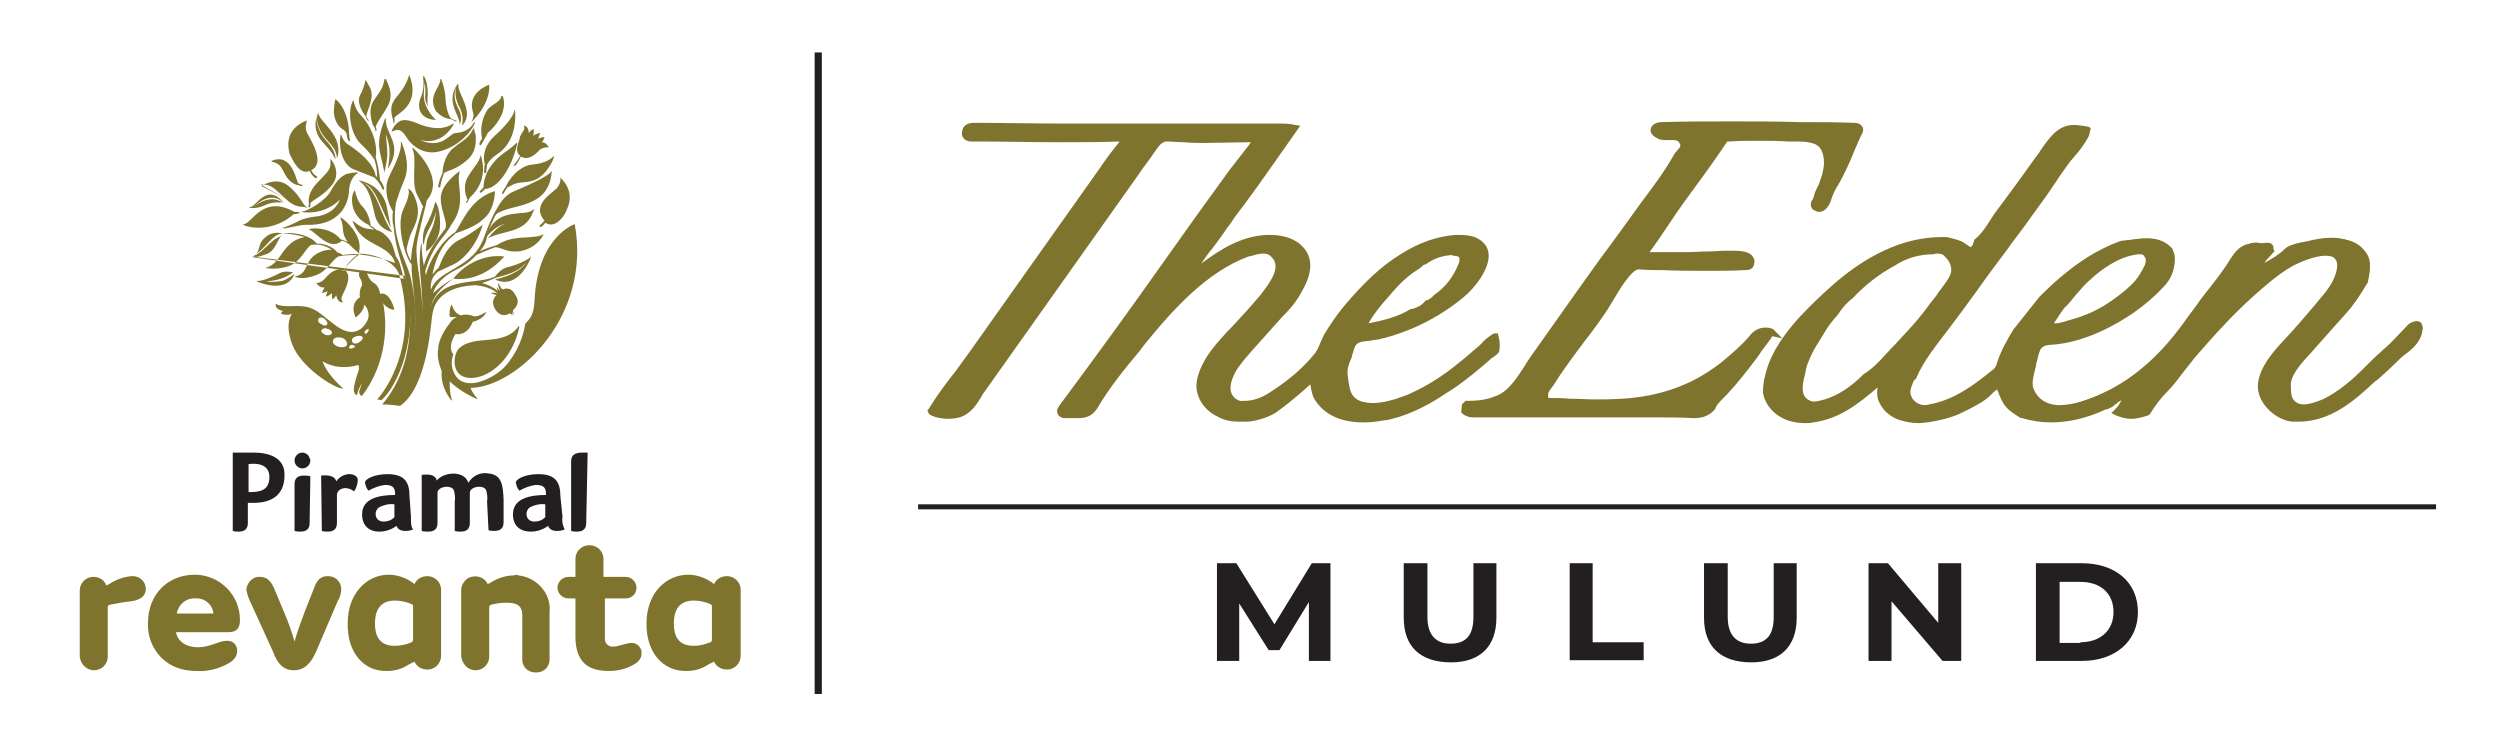 <?xml version="1.0" encoding="utf-8"?>
<!-- Generator: Adobe Illustrator 23.0.1, SVG Export Plug-In . SVG Version: 6.00 Build 0)  -->
<!DOCTYPE svg PUBLIC "-//W3C//DTD SVG 1.1//EN" "http://www.w3.org/Graphics/SVG/1.1/DTD/svg11.dtd">
<svg version="1.1" id="Layer_1" xmlns:x="http://ns.adobe.com/Extensibility/1.0/" xmlns:i="http://ns.adobe.com/AdobeIllustrator/10.0/" xmlns:graph="http://ns.adobe.com/Graphs/1.0/"
	 xmlns="http://www.w3.org/2000/svg" xmlns:xlink="http://www.w3.org/1999/xlink" x="0px" y="0px" viewBox="0 0 348 104"
	 style="enable-background:new 0 0 348 104;" xml:space="preserve">
<style type="text/css">
	.st0{fill-rule:evenodd;clip-rule:evenodd;fill:#50142C;}
	.st1{fill:#231F20;}
	.st2{fill-rule:evenodd;clip-rule:evenodd;fill:#010101;}
	.st3{fill:#7F742E;}
	.st4{fill-rule:evenodd;clip-rule:evenodd;fill:#231F20;}
	.st5{fill-rule:evenodd;clip-rule:evenodd;fill:#7F742E;}
</style>
<g>
	<g>
		<path class="st3" d="M172.4,58.7c-1,0-2-0.2-2.9-0.7c-1.5-0.7-2.6-2-2.9-3.6c-0.3-1.7,0.7-3.6,1.3-4.6c0.8-1.3,1.8-2.4,2.9-3.6
			l0.4-0.4c1.4-1.5,2.9-3.1,4.3-4.8c1.4-1.8,2.8-3.8,1.6-5.1c-0.3-0.4-0.7-0.6-1.2-0.6c-0.5,0-1,0.1-1.6,0.3c-0.2,0-0.3,0.1-0.5,0.1
			c-5.7,2.1-10.4,7.2-14.6,12.4l-0.6,0.8c-2.1,2.5-4.2,5.1-5.9,8c-0.6,0.9-1.4,1.3-2.5,1.3c-0.1,0-0.3,0-0.4,0c-0.1,0-0.2,0-0.3,0
			c-0.2,0-0.5,0-0.7,0c-0.2,0-0.3,0-0.5,0l-0.1,0l-0.1,0c-0.2,0-0.8-0.2-0.9-0.7c-0.2-0.5,0.2-0.9,0.3-1.1c5-6.7,10-13.6,14.8-20.4
			c2.9-4.1,5.9-8.3,8.9-12.4L174,20c0-0.1,0.1-0.1,0.1-0.2c-0.1,0-0.1,0-0.2,0l-6.4,0.1c-0.9,0-1.7,0-2.6-0.1
			c-0.9,0-1.7-0.1-2.6-0.1c-0.6,0.1-1,0.6-1.4,1.2c-0.6,0.9-1.2,1.7-1.8,2.5c-0.3,0.4-0.6,0.9-0.9,1.3L137,54.6
			c-0.2,0.2-0.3,0.5-0.5,0.8c-0.5,0.8-1,1.6-1.9,2.2c-0.8,0.6-1.9,0.7-2.8,0.7c0,0-2.3-0.1-2.6-0.9l-0.1-0.3l0.2-0.2v0l0.3-0.5
			c1-1.6,2.2-3.2,3.4-4.7c0.7-1,1.4-1.9,2.1-2.9l18-25.4c0.8-1.2,1.7-2.4,2.6-3.5c0.1-0.1,0.1-0.1,0.1-0.2c0,0-0.1,0-0.1,0
			c-2.6,0.1-5.4,0.1-8.4,0.1c-3.7,0-7.4-0.1-11.1-0.1l-0.5,0c0,0-0.4,0-0.4,0c-0.3,0-1.1,0-1.4-0.9l0-0.1l0-0.1c0-1,0.6-1.5,1.7-1.5
			c4,0,8.2,0.1,13.1,0.1c4.6,0,9.3,0,13.9,0c4.6,0,9.2,0,13.9,0c0.3,0,1.4,0,1.6,0c0.6,0,1.4,0,2.2,0.2l0.7,0.1l-3.3,4.7
			c-1.9,2.7-3.8,5.4-5.8,8l-0.4,0.6c-0.3,0.5-0.7,0.9-1,1.4c-0.6,0.9-1.3,1.8-1.9,2.6l-0.2,0.2c-0.4,0.6-0.8,1.1-1.2,1.7
			c0,0,0,0,0,0c2.7-2,5.5-3.8,9.1-4c0.2,0,0.3,0,0.5,0c1.8,0,3.3,0.5,4.3,1.4c2.5,2.3,0.8,5.4-0.3,7.2c-0.6,1-1.4,1.9-2.3,2.8
			c-0.3,0.3-0.6,0.7-0.9,1l-3.4,3.8c-0.7,0.8-1.4,1.6-2,2.5c-0.8,1.3-1.1,2.5-0.8,3.3c0.2,0.5,0.6,0.9,1.2,1.1c0.1,0,0.3,0,0.6,0
			c1.2,0,2.4-0.4,3.6-1.2c2.8-1.8,4.8-3.6,6.3-5.5c0.3-0.4,0.5-0.9,0.7-1.4c0.2-0.4,0.3-0.7,0.5-1.1c0.8-1.3,1.7-2.7,2.8-4
			c2.7-3.2,5.1-5.5,7.7-7.1c2.6-1.7,5.2-2.6,7.8-2.8c0.2,0,0.4,0,0.6,0c0.8,0,1.5,0.1,2.1,0.3c1.4,0.6,1.8,1.5,1.9,2.2
			c0.3,2.1-1.9,4.9-3.5,6.2c-3.4,2.8-7.4,4.8-11.6,5.8c-0.4,0.1-0.8,0.1-1.2,0.2c-0.7,0.1-1.5,0.1-1.9,0.4c-0.4,0.2-0.5,0.8-0.7,1.4
			c-0.1,0.2-0.1,0.5-0.2,0.7l-0.1,0.2c-0.3,0.7-0.5,1.4-0.4,2.2c0,0.2,0.1,0.5,0.1,0.7c0.2,1.4,0.4,2.3,1.6,2.8
			c0.5,0.2,1.2,0.3,1.8,0.3c1.3,0,2.9-0.4,4.7-1.1c2.1-0.9,4.2-2.1,6.4-3.8c0.9-0.7,1.9-1.5,2.9-2.4c0.5-0.4,1-0.8,1.4-1.3
			c0,0,1.2-1.1,1.6-1.1h0.4l0.1,0.4c0.2,0.8,0.2,1.5,0.1,2c0,0.3-0.3,0.5-0.8,0.9c-0.1,0-0.1,0.1-0.2,0.1c-0.3,0.3-0.6,0.5-0.9,0.8
			c-0.6,0.5-1.2,1-1.8,1.5c-1.4,1.1-2.6,2-3.8,2.7c-1.9,1.3-4.6,2.8-7.4,3.5c-0.4,0.1-0.7,0.2-1.1,0.2c-1,0.2-2,0.3-2.9,0.3
			c-3.2,0-5.5-1.1-6.8-3.2c-0.3-0.5-0.4-1-0.5-1.5c0-0.2-0.1-0.4-0.1-0.6c-1.2,1.1-2.5,2.2-3.8,3.2c-0.4,0.3-0.7,0.5-1.1,0.8
			c-1.2,0.7-2.7,1.1-3.8,1.2C173.4,58.7,172.9,58.7,172.4,58.7z M202.1,35.5c-1.4,0.1-2.5,0.5-3.5,1.2l-0.1,0.1l-0.1,0
			c-0.2,0-0.4,0.2-0.6,0.4c-0.1,0.1-0.2,0.2-0.4,0.3c-1.8,1.1-3.1,2.6-4.2,3.9c-1,1.1-1.9,2.2-2.7,3.6c2.1-0.4,4.1-0.9,5.9-2l0.1,0
			l0.1,0c0.7-0.2,1.3-0.5,1.8-1.1l0.1-0.1l0.1,0c0.4-0.1,0.7-0.4,1-0.7l0.1-0.1c1.6-1.1,2.6-2.5,3.3-4.2c0.2-0.4,0.2-0.8,0.1-1
			c-0.1-0.1-0.4-0.2-0.8-0.2L202.1,35.5z"/>
		<path class="st3" d="M193.9,57.7c-0.4,0.1-0.7,0.2-1.1,0.2c-3.2,0.5-7.3,0.4-9.1-2.7c-0.5-0.8-0.4-1.7-0.9-2.7
			c-1.4,1.2-2.8,2.5-4.3,3.6c-0.4,0.3-0.7,0.5-1.1,0.7c-1.1,0.6-2.4,1-3.6,1.2c-1.4,0.3-2.7,0.2-4.1-0.5c-1.3-0.6-2.3-1.8-2.6-3.3
			c-0.3-1.4,0.5-3.1,1.3-4.2c0.8-1.3,1.8-2.4,2.9-3.5c1.6-1.7,3.2-3.4,4.7-5.3c1.1-1.4,3.1-4,1.6-5.7c-1-1.2-2.5-0.6-3.8-0.3
			c0,0-0.1,0-0.1,0c-6,2.2-10.8,7.7-14.8,12.5c-2.3,2.8-4.7,5.7-6.6,8.8c-0.6,0.9-1.4,1.2-2.5,1.1c-0.5-0.1-1.1,0-1.6,0.1
			c-0.6-0.2-0.8-0.4-0.4-1c8.1-10.8,15.8-21.8,23.7-32.7c0.9-1.3,1.9-2.5,2.8-3.8c0.6-0.8,0.3-1-0.6-1c-2,0-4,0-6,0.1
			c-1.8,0-3.7-0.1-5.5-0.1c-0.9,0.1-1.3,0.7-1.8,1.4c-0.8,1.3-1.8,2.5-2.7,3.8c-2,2.8-4,5.6-6,8.5c-3.3,4.7-6.7,9.5-10.1,14.2
			c-1.7,2.4-3.4,4.8-5.2,7.3c-0.7,1-1.3,2.1-2.3,2.9c-0.7,0.5-1.6,0.6-2.5,0.6c-0.1,0-2.4-0.3-2.1-0.6l0.1-0.1c0,0,0-0.1,0-0.1
			c0.1-0.1,0.2-0.3,0.2-0.4c1.7-2.6,3.7-5,5.5-7.5c2-2.8,4-5.6,6-8.5c4-5.6,8-11.3,12-16.9c0.8-1.2,1.7-2.4,2.6-3.5
			c0.5-0.6,0.5-1-0.5-1c-6.6,0.2-13.3,0.1-19.9,0c-0.5,0-1.1,0.1-1.3-0.6c0-0.8,0.4-1.1,1.2-1c13.6,0.2,27.2,0,40.8,0
			c1.2,0,2.5-0.1,3.7,0.2c-0.9,1.4-1.9,2.7-2.8,4.1c-2,2.9-4.1,5.7-6.2,8.5c-1,1.3-1.9,2.7-2.9,4c-0.5,0.6-1,1.3-1.4,1.9
			c-0.3,0.5-0.8,1.8-1.3,2.1c3.3-2.4,6.5-5.1,10.8-5.3c1.6-0.1,3.3,0.2,4.4,1.3c2.1,2,0.8,4.5-0.4,6.6c-0.8,1.3-2.1,2.5-3.1,3.7
			c-1.1,1.3-2.3,2.5-3.4,3.8c-0.7,0.8-1.5,1.6-2,2.6c-1.1,1.8-1.7,4.3,0.7,5.2c1.6,0.2,3.2-0.3,4.5-1.2c2.3-1.5,4.7-3.4,6.4-5.6
			c0.6-0.7,0.8-1.8,1.3-2.6c0.8-1.4,1.8-2.7,2.8-4c2.2-2.7,4.6-5.1,7.5-7c2.3-1.5,4.9-2.5,7.6-2.7c0.8,0,1.7,0,2.4,0.3
			c3.8,1.5,0.2,6-1.6,7.5c-3.3,2.7-7.3,4.7-11.4,5.7c-0.9,0.2-2.5,0.1-3.3,0.6c-0.7,0.5-0.8,1.6-1.1,2.3c-0.3,0.8-0.7,1.7-0.5,2.6
			c0.3,1.6,0.2,3.2,2,3.9c2.2,0.8,4.9,0,6.9-0.9c2.3-1,4.5-2.3,6.5-3.8c1-0.8,2-1.6,3-2.4c0.5-0.4,1-0.8,1.4-1.3
			c0.1-0.1,1.3-1,1.3-0.9c0.2,0.6,0.2,1.2,0.1,1.8c0,0.2-0.7,0.6-0.8,0.7c-0.3,0.3-0.6,0.5-0.9,0.8c-0.6,0.5-1.2,1-1.8,1.5
			c-1.2,1-2.5,1.9-3.8,2.7C199,55.7,196.6,57.1,193.9,57.7z M198.7,42.1c0.6-0.2,0.9-0.6,1.4-0.9c1.6-1.1,2.7-2.6,3.4-4.4
			c0.5-1.3,0-1.9-1.4-1.9c-1.4,0.1-2.6,0.4-3.7,1.3c-0.5,0.1-0.8,0.5-1.2,0.8c-1.7,1-3.1,2.5-4.3,4c-1.3,1.3-2.3,2.8-3.3,4.6
			c2.6-0.5,5-0.9,7.1-2.3C197.5,43.1,198.2,42.8,198.7,42.1z"/>
		<path class="st3" d="M319.9,58.7c-0.3,0-0.5,0-0.8,0c-2.3-0.2-5-2.6-4.8-5.2c0.2-2.4,2.2-4.6,3.3-5.8c1.9-2,3.3-3.7,4.6-5.2
			l0.4-0.5c1.2-1.4,2.4-2.8,2.7-4.6c0.1-0.7,0-1.1-0.3-1.4c-0.2-0.3-0.7-0.4-1.3-0.4c-1.5,0-3.6,0.9-4.7,1.5
			c-1.9,1.1-3.6,2.6-5.3,4.1c-3,2.7-5.7,5.7-8.2,8.6c-0.5,0.6-1,1.3-1.5,1.9c-0.7,0.9-1.4,1.9-2.3,2.8c-1,1-1.8,2.1-2.4,3.1
			l-0.1,0.1l-0.1,0.1c-0.9,0.3-1.7,0.5-2.4,0.5c-0.8,0-1.5-0.2-2.2-0.5l-0.6-0.3l0.5-0.5c0.4-0.4,0.7-0.8,0.9-1.3
			c-0.2,0.1-0.5,0.3-0.7,0.5c-0.2,0.1-0.3,0.2-0.5,0.4l-0.4,0.2c-0.2,0.1-0.4,0.2-0.6,0.2c-2.8,1.3-5.3,1.8-7.6,1.8
			c-1.4,0-2.7-0.2-4-0.6l-0.1,0l-0.1,0c-2.1-1.3-2.4-1.6-3.3-4c-0.3,0.2-0.5,0.4-0.8,0.7c-0.9,1-2.8,1.9-4,2.5
			c-1.4,0.7-3,1.1-4.9,1.4c-0.4,0-0.8,0.1-1.2,0.1c-1,0-2-0.2-2.9-0.5c-1-0.4-1.9-1.1-2.4-2c-0.3-0.5-0.5-1-0.5-1.6
			c0-0.4,0-0.7,0.1-0.9c-2.7,2.3-5.3,4.4-9,4.9c-0.4,0.1-0.8,0.1-1.2,0.1c-3,0-5.3-1.7-5.8-4.2c0-1.4,0.3-2.6,0.7-3.8
			c1.4-3.9,4.8-7.4,8.2-10.5c5.3-4.9,10.7-7.4,16-7.4c0.2,0,0.4,0,0.7,0l0.8,0.2l0.7,0.2c0.4,0.1,0.7,0.3,1.1,0.6
			c0.3,0.2,0.6,0.4,0.7,0.4c0.1,0,0.3-0.2,0.5-0.9l0-0.1l0.1-0.1c0.9-0.7,1.6-1.8,2.3-2.9c0.3-0.5,0.6-0.9,0.9-1.3l0.9-1.2
			c1.5-2,3-4.1,4.5-6.2c0.2-0.2,0.3-0.4,0.5-0.7c1.1-1.6,2.4-3.6,4.6-3.6c0.2,0,0.5,0,0.7,0.1c0.8,0.1,1.3,0.2,1.5,0.6
			c0.2,0.4,0,0.9-0.6,1.8c-0.5,0.8-1.1,1.5-1.7,2.2c-0.4,0.4-0.7,0.9-1,1.3c-0.4,0.6-0.9,1.2-1.3,1.9c-0.4,0.6-0.9,1.3-1.3,1.9
			c-0.9,1.2-1.7,2.4-2.6,3.6c-0.9,1.3-1.9,2.5-2.8,3.8c-1.5,2-3,4-4.4,6l-2.2,3c-0.6,0.8-1.2,1.6-1.8,2.4c-1.6,2.1-3.3,4.2-4.3,6.5
			l0,0.1c0,0-0.1,0.1-0.2,0.2c0,0-0.1,0.1-0.1,0.1l-0.1,0.1c-0.5,1.2-0.8,2-0.3,2.7c0.3,0.4,0.9,0.7,1.6,0.7c0.2,0,0.5,0,0.8-0.1
			c3.5-0.6,6.3-2.7,9.1-5c0.1-0.1,0.2-0.3,0.3-0.5c0.5-1.8,1.5-3.5,2.4-5l0.1-0.1l3.5-4.4c4-4,7.5-6.4,11.4-7.8l0.1,0l0.1,0
			c0.3,0,0.6-0.1,0.9-0.1c0.7-0.1,1.5-0.2,2.2-0.2c1.4,0,2.5,0.4,3.5,1.3l0.2,0.2l0,0c0.8,0.8,0.3,2.6,0.2,3c-0.3,1-0.8,1.7-1.4,2.3
			c-1.2,1.3-2.6,2.5-4.2,3.6c-2.2,1.5-6.6,4.1-11.4,4.4c-0.8,0-1.3,0.3-1.5,0.7c-0.1,0.2-0.2,0.6-0.3,0.9c0,0.2-0.1,0.3-0.1,0.5
			c-0.1,0.3-0.2,0.6-0.2,0.9c-0.3,1.1-0.6,2.2-0.4,3.2c0.4,1.6,1.5,2.4,3.2,2.4l0.2,0c1,0,2-0.3,2.8-0.5c3.2-1,6.3-2.6,8.9-4.8
			c2.6-2.1,4.8-4.8,6.6-7.4c0.8-1,1.5-2.1,2.3-3.1c1.3-1.6,2.6-3.3,3.7-5.1c0.8-1.2,1.7-1.8,2.9-1.8c0.2,0,0.3,0,0.5,0l0.1,0l0.1,0
			c0,0,0.1,0,0.1,0c0.1,0,0.2,0,0.4,0c0.2,0,0.3-0.1,0.5-0.1c0.6,0,1,0.3,1.2,0.9l0.1,0.3l-0.2,0.2c-0.4,0.5-0.9,0.9-1.2,1.4
			c1.1-0.6,2.1-1.2,2.9-2c0.4-0.4,1.4-0.7,2.4-0.9c0.2,0,0.4-0.1,0.6-0.1c1.2-0.3,2.3-0.5,3.3-0.5l0.2,0c2.2,0,3.8,0.9,4.8,2.5
			c0.7,1.1,0.5,2.2,0.3,3.2l-0.1,0.5l-0.3,0.5c-0.8,1.3-1.6,2.6-2.8,3.9l-4.1,4.6c-0.2,0.2-0.4,0.5-0.7,0.8
			c-1.3,1.4-3.1,3.3-2.8,4.9l0,0l0,0.1c0,0.8,0.1,1.3,0.4,1.7c0.3,0.3,0.7,0.5,1.3,0.5c0.8,0,1.7-0.3,2.7-0.7
			c2.3-1.1,4.3-2.9,5.7-4.3l0.7-0.7c0.5-0.5,1.1-1.1,1.7-1.6l0.2-0.2c0.3-0.3,0.7-0.6,1-0.9l0.5-0.5c0.7-0.7,1.4-1.5,2.1-2.2
			c0.2-0.2,0.4-0.3,0.7-0.4c0.1,0,0.2-0.1,0.4-0.1c0.3,0,0.5,0.1,0.7,0.3c0.3,0.4,0.3,0.8,0.2,1c-0.2,1.6-1.4,2.6-2.5,3.4
			c-0.4,0.3-0.7,0.6-1,0.9c-1,1-2,1.9-2.8,2.6l-0.3,0.2C327.8,55.7,324.5,58.7,319.9,58.7z M269.1,35.4c-1.9,0-3.7,0.5-5.4,1.6
			c-2.2,1.2-4.1,2.7-5.8,4.5c-0.8,0.6-1.5,1.4-2,2.2c-0.2,0.3-0.4,0.5-0.6,0.7c-0.4,0.5-0.8,1-1.1,1.5c-0.2,0.3-0.4,0.7-0.6,1
			c-0.5,0.8-1.1,1.7-1.5,2.6c-0.3,0.7-0.6,1.3-0.7,1.9l-0.1,0.5c-0.3,1.2-0.7,2.7,0.1,3.5c0.3,0.3,0.7,0.5,1.1,0.5l0,0
			c0.5,0,1-0.2,1.5-0.3c1.9-0.6,3.6-1.7,5.4-3.5c1.3-0.8,2.3-1.9,3.3-3l0.2-0.2c0.4-0.5,0.9-0.9,1.3-1.4c0.9-1,1.9-2,2.8-3.1
			c0.6-0.7,1.2-1.5,1.7-2.2l0.8-1c0.1-0.2,0.3-0.4,0.4-0.6c0.6-0.8,1.2-1.5,1.6-2.4c0.3-0.8,0-1.8-0.8-2.5c-0.3-0.4-0.7-0.4-1.2-0.4
			L269.1,35.4z M297.9,35.4c-0.1,0-0.2,0-0.3,0c-0.8,0.1-1.6,0.3-2.5,0.7c-1.3,0.6-2.7,1.5-4.1,2.8c-0.7,0.6-1.3,1.3-2,2.1
			c-0.3,0.4-0.6,0.7-0.9,1.1l-0.1,0.1c-0.2,0.2-0.3,0.4-0.5,0.5c-0.6,0.7-1.1,1.6-1.6,2.3c0,0,0.1,0,0.2,0c0.1,0,0.3,0,0.3,0
			c0.5-0.1,1-0.2,1.5-0.4c2.4-0.6,4.5-1.6,6.4-3c1.1-0.8,2.1-1.6,2.9-2.5c0.4-0.5,0.8-1.1,1.1-1.7l0.1-0.2c0.2-0.3,0.5-1,0.1-1.5
			C298.4,35.5,298.3,35.4,297.9,35.4z"/>
		<path class="st3" d="M264.6,57.7c-0.9-0.3-1.7-1-2.1-1.8c-0.2-0.4-0.4-0.9-0.4-1.4c0-0.5,0.2-1,0.2-1.4c0,0-0.1-0.5-0.1-0.5
			c-2.9,2.5-5.6,4.9-9.5,5.5c-2.8,0.4-5.8-0.8-6.4-3.7c0-1.2,0.3-2.4,0.7-3.5c1.4-4,5-7.5,8.1-10.4c4.5-4.2,10-7.5,16.3-7.2
			c0.5,0.1,1,0.2,1.5,0.3c1,0.2,2.1,2.2,2.9-0.2c1.3-1.1,2.3-3,3.3-4.4c1.8-2.5,3.6-5,5.4-7.5c1.3-1.8,2.6-4.5,5.3-4
			c1.5,0.2,1.5,0.2,0.6,1.7c-0.7,1.2-1.8,2.3-2.7,3.5c-0.9,1.2-1.7,2.5-2.6,3.7c-1.8,2.5-3.6,4.9-5.4,7.4c-2.2,3-4.4,6-6.6,9.1
			c-2.1,2.9-4.8,5.7-6.2,9c-0.1,0.1-0.2,0.2-0.3,0.3c-0.5,1.1-1.1,2.3-0.3,3.4c0.7,0.9,1.8,0.9,2.8,0.8c3.7-0.6,6.6-2.8,9.4-5.1
			c0.2-0.2,0.4-0.5,0.4-0.7c0.5-1.8,1.5-3.4,2.4-5.1c1.1-1.5,2.3-2.9,3.4-4.4c3.2-3.3,6.7-6.1,11.2-7.6c2.1-0.2,4.3-0.9,6.2,0.8
			c0,0.1,0,0.1,0.1,0.1c0,0,0,0,0,0c0.6,0.4,0.2,2,0.1,2.6c-0.3,0.9-0.7,1.5-1.3,2.1c-1.2,1.3-2.6,2.5-4.1,3.5
			c-3.1,2.2-7.2,4.1-11.1,4.3c-0.7,0-1.5,0.2-1.9,0.9c-0.3,0.5-0.3,1-0.4,1.5c-0.4,1.4-1,2.9-0.6,4.3c0.5,1.8,1.8,2.7,3.6,2.8
			c1.1,0,2.2-0.2,3.2-0.5c3.3-1,6.4-2.7,9.1-4.9c2.6-2.1,4.8-4.8,6.7-7.5c2-2.7,4.2-5.4,6.1-8.2c0.7-1.1,1.6-1.7,2.9-1.5
			c0.6,0.3,1.6-0.5,2,0.6c-0.8,0.9-1.6,1.7-1.9,2.9c1.5-0.9,3.1-1.6,4.3-2.8c0.5-0.5,2.1-0.7,2.8-0.8c1.1-0.3,2.1-0.5,3.2-0.5
			c1.9,0,3.6,0.5,4.6,2.2c0.7,1.1,0.3,2.2,0.1,3.4c-1,1.5-1.8,2.9-3,4.2c-1.4,1.5-2.7,3.1-4.1,4.6c-1.3,1.5-4,3.9-3.7,6.1
			c-0.2,3.4,2.9,3,5.1,1.9c2.2-1.1,4.1-2.7,5.8-4.4c0.8-0.8,1.6-1.5,2.4-2.3c0.4-0.4,0.8-0.7,1.2-1.1c0.8-0.9,1.7-1.8,2.6-2.7
			c0.1-0.1,0.3-0.3,0.5-0.3c0.2-0.1,0.4,0,0.6,0.1c0.1,0.2,0.1,0.4,0.1,0.6c-0.3,1.9-2.1,2.8-3.4,4.1c-0.9,0.9-1.8,1.7-2.8,2.6
			c-3.4,3-6.9,6.3-11.8,6c-2.1-0.2-4.5-2.4-4.3-4.6c0.1-2.1,1.8-4.1,3.2-5.5c1.6-1.7,3.1-3.4,4.6-5.2c1.3-1.6,3-3.2,3.2-5.4
			c0.5-4.2-5.1-1.9-7-0.9c-2,1.1-3.7,2.7-5.4,4.2c-3,2.7-5.6,5.7-8.2,8.7c-1.3,1.5-2.4,3.2-3.7,4.7c-1,1-1.7,2.1-2.5,3.2
			c-1.4,0.6-2.8,0.7-4.2,0c0.6-0.6,1-1.4,1.4-2.2c-1-0.2-1.6,0.5-2.3,1c-0.3,0.1-0.6,0.2-0.9,0.4c-3.6,1.6-7.3,2.5-11.2,1.2
			c-2.1-1.4-2.2-1.5-3.3-4.3c-0.6,0.2-1,0.6-1.4,1.1c-0.9,1-2.7,1.8-3.8,2.4c-1.5,0.7-3.1,1.1-4.8,1.3
			C267.2,58.2,265.8,58.2,264.6,57.7z M269,42.7c0.3-0.3,0.5-0.7,0.8-1c0.7-1,1.6-1.9,2.1-3.1c0.4-1,0.1-2.2-0.9-3.1
			c-0.4-0.6-1.1-0.6-1.7-0.6c-2.1,0-4.1,0.6-5.9,1.7c-2.2,1.2-4.2,2.7-5.9,4.6c-0.8,0.6-1.5,1.4-2.1,2.3c-0.6,0.7-1.3,1.4-1.8,2.2
			c-0.7,1.2-1.5,2.4-2.2,3.7c-0.3,0.6-0.6,1.3-0.8,2c-0.3,1.4-1,3.3,0.1,4.5c0.9,0.9,2,0.6,3.1,0.3c2.2-0.7,4-2,5.6-3.6
			c1.4-0.9,2.4-2,3.5-3.2c1.4-1.5,2.9-2.9,4.2-4.5C267.9,44.2,268.4,43.5,269,42.7z M294.9,35.6c-1.6,0.7-3,1.7-4.3,2.9
			c-1.1,1-1.9,2.1-2.9,3.2c-0.2,0.2-0.4,0.5-0.6,0.7c-0.9,1-1.5,2.2-2.2,3.4c0.1-0.2,1.3-0.3,1.6-0.3c0.5-0.1,1-0.2,1.6-0.4
			c2.4-0.6,4.6-1.6,6.5-3.1c1-0.8,2.2-1.6,3-2.6c0.5-0.6,0.9-1.3,1.3-1.9c0.4-0.6,0.5-1.4,0.1-2.1c-0.3-0.5-0.9-0.5-1.4-0.5
			C296.6,34.9,295.7,35.2,294.9,35.6z"/>
		<path class="st3" d="M235.6,58.2c-1.7-0.1-3.4-0.1-5.6-0.1c-1.6,0-3.1,0-4.7,0c-1.5,0-3,0-4.5,0c-5.1,0-10.1,0-15.2,0l-0.5,0
			c-0.5,0-1-0.1-1.5-0.5l-0.2-0.2l0.1-1.1l0.5-0.5l0.2,0c1.3,0,2.6-0.1,3.8-0.6c1.8-0.5,3.1-2.5,4.2-4.2c0.3-0.5,0.6-1,0.9-1.4
			l6.3-8.9c1.6-2.2,3.1-4.4,4.7-6.5l2.4-3.3c0.7-1,1.4-1.9,2.1-2.9c1.6-2.1,3.2-4.3,4.5-6.6c0.1-0.2,0.3-0.3,0.4-0.5
			c0.5-0.5,0.5-0.7,0.2-1.1c-0.2-0.3-0.6-0.3-1.1-0.3l-0.6,0c-0.4,0-0.9,0-1.2-0.2c-1.1-0.5-1.1-1.1-1-1.4c0.1-0.5,0.7-0.9,1.5-0.9
			c2.9-0.1,6.1-0.1,9.7-0.1c3.2,0,6.4,0,9.5,0.1c2.5,0,5.1,0,7.6,0.1c0.2,0,0.8,0,1.1,0.5c0.3,0.4,0.1,0.9-0.1,1.2
			c-0.4,0.8-0.7,1.6-1.1,2.5c-0.6,1.5-1.3,3-2.1,4.4c-0.4,0.6-0.8,1.4-1.1,2.4c-0.3,0.7-0.8,1.4-1.6,1.4c-0.2,0-0.4-0.1-0.6-0.2
			c-0.3-0.1-0.4-0.3-0.5-0.6c-0.1-0.3,0-0.7,0.2-0.9c0.1-0.1,0.1-0.3,0.2-0.5c0-0.1,0.1-0.3,0.1-0.4c0.1-0.3,0.3-0.6,0.4-0.9
			c0.2-0.3,0.3-0.6,0.4-1c0.3-0.7,0.4-1.4,0.5-2.1c0-0.7,0-2.4-1.4-2.9c-0.6-0.2-1.3-0.3-2.2-0.3c-0.4,0-0.9,0-1.3,0
			c-1.4-0.1-2.9-0.1-4.3-0.1c-1.3,0-2.6,0-4,0.1l-0.1,0l-0.1,0c0,0,0,0,0,0c-0.1,0-0.1,0-0.2,0.2c-1.8,2.7-3.8,5.4-5.7,8l-0.3,0.4
			c-0.1,0.1-0.3,0.5-0.7,1c-2.2,3.3-3.3,4.9-4,5.8l5.2,0c1,0,2-0.1,3-0.1c0.8,0,1.6-0.1,2.4-0.1l0.3,0c0.2,0,0.5,0,0.8,0
			c1.3,0,2.2,0.2,2.6,0.7c0.2,0.3,0.4,0.6,0.3,1c-0.1,1-0.9,1-1.3,1l-0.1,0c-1.6,0.1-3.3,0.1-5.2,0.1c-2,0-4.1,0-6.1-0.1
			c-1.1,0-2.3,0-3.4-0.1c-1,0-2.8,3-3.6,4.4c-0.3,0.5-0.6,1-0.8,1.3c-1,1.5-2.1,3-3.2,4.4c-1.5,2-3,4-4.3,6.1l0,0l0,0
			c-0.3,0.4-0.6,0.7-0.7,1.1c0,0.3,0,0.4,0,0.5c0,0.1,0.2,0.1,0.2,0.1c0.9,0,1.9,0,2.8,0.1c1.3,0,2.5,0.1,3.8,0.1
			c2.5,0,4.5-0.1,6.3-0.4c2.6-0.4,5-1.2,7-2.2c1.4-0.7,2.8-1.6,4.2-2.7l0.1-0.1c1.2-1,2.6-2.2,3.6-3.4c0.6-0.8,1.4-1.2,2.2-1.2
			c0.3,0,0.5,0,0.8,0.1l0.3,0.1l0.1,0.1l1.2,1.2l-1.4-0.3c-0.2,0.4-0.7,1-1.6,2.2l-0.1,0.2l-0.5,0.7c-1.3,1.7-2.6,3.4-4.1,5
			c-0.1,0.1-0.3,0.3-0.4,0.4c-0.4,0.4-0.7,0.7-1,1.1c0,0.1-0.1,0.1-0.1,0.2c-0.1,0.1-0.1,0.3-0.2,0.4c-0.7,0.8-1.6,1.2-2.8,1.2
			C235.8,58.2,235.7,58.2,235.6,58.2z"/>
		<path class="st3" d="M233.7,21.7c0.5-0.6,1.3-1.1,0.6-2.1c-0.7-0.9-2.3-0.2-3.2-0.6c-1.2-0.5-0.9-1.3,0.3-1.3
			c8.9-0.2,17.9,0,26.8,0c0.8,0,0.9,0.3,0.6,1c-1.1,2.2-1.9,4.7-3.2,6.8c-0.5,0.8-0.9,1.6-1.2,2.5c-0.2,0.6-0.8,1.4-1.6,1
			c-0.4-0.2-0.3-0.5-0.1-0.8c0.2-0.3,0.2-0.6,0.3-0.9c0.2-0.7,0.6-1.2,0.8-1.9c0.3-0.7,0.4-1.5,0.5-2.3c0.1-1.4-0.3-2.9-1.8-3.4
			c-1.2-0.4-2.5-0.3-3.7-0.3c-2.7-0.1-5.5-0.1-8.2,0c-0.4-0.1-0.6,0.1-0.8,0.4c-1.9,2.8-3.9,5.6-6,8.4c-0.5,0.7-4.9,7.6-5.4,7.4
			c0.3,0.1,0.4,0.2,0.5,0.2c1.9,0,3.8,0,5.7,0c1.8,0,3.6-0.2,5.5-0.2c0.8,0,3.7-0.3,3.5,1.1c-0.1,0.6-0.5,0.6-0.9,0.6
			c-4.9,0.2-9.8,0-14.7,0c-1.7,0-4,4.7-4.8,5.9c-2.4,3.6-5.2,6.9-7.4,10.6c-0.4,0.4-0.7,0.8-0.8,1.3c-0.1,0.6,0,1.1,0.7,1.1
			c4.3,0,8.7,0.4,13-0.3c2.5-0.4,4.9-1.1,7.2-2.2c1.5-0.8,2.9-1.7,4.3-2.8c1.3-1.1,2.7-2.2,3.8-3.6c0.7-0.9,1.5-1.1,2.5-0.9
			c0,0,0,0,0,0c0.1,0.1-1.7,2.5-1.9,2.6c-1.4,1.9-2.9,3.9-4.5,5.6c-0.5,0.5-1,1-1.4,1.6c-0.1,0.2-0.2,0.4-0.3,0.5
			c-0.7,0.9-1.6,1.1-2.7,1c-4.9-0.3-9.9,0-14.8,0c-5.1,0-10.1,0-15.2,0c-0.6,0-1.2,0.1-1.6-0.4c0-0.2,0-0.4,0.1-0.7
			c0.1-0.1,0.2-0.2,0.2-0.2c1.4,0,2.7-0.1,4-0.6c2.5-0.7,3.9-3.8,5.3-5.8c2.1-3,4.2-5.9,6.3-8.9c2.4-3.3,4.7-6.6,7-9.9
			C229.2,28.1,231.8,25.1,233.7,21.7z"/>
	</g>
	<g>
		<rect x="127.8" y="70.2" class="st4" width="211.3" height="0.7"/>
		<g>
			<path class="st1" d="M182.2,92v-8.2l-4.1,6.7h-1.5l-4.1-6.5V92h-3.1V78.4h2.7l5.3,8.5l5.2-8.5h2.6v13.6h-3.1V92z"/>
			<path class="st1" d="M195.4,86v-7.6h3.3v7.5c0,2.5,1.2,3.7,3.2,3.7c2,0,3.2-1,3.2-3.7v-7.5h3.2V86c0,4-2.3,6.2-6.3,6.2
				C197.7,92.2,195.4,90,195.4,86z"/>
			<path class="st1" d="M218.4,78.4h3.3v11h7.1v2.5h-10.3V78.4z"/>
			<path class="st1" d="M237.2,86v-7.6h3.3v7.5c0,2.5,1.2,3.7,3.2,3.7c2,0,3.2-1,3.2-3.7v-7.5h3.2V86c0,4-2.3,6.2-6.3,6.2
				C239.5,92.2,237.2,90,237.2,86z"/>
			<path class="st1" d="M273,78.4v13.6h-2.6l-7.1-8.3v8.3h-3.2V78.4h2.7l7,8.3v-8.3H273z"/>
			<path class="st1" d="M283.4,78.4h6.4c4.6,0,7.8,2.6,7.8,6.8c0,4.1-3.2,6.8-7.8,6.8h-6.4V78.4z M289.6,89.4c2.7,0,4.6-1.6,4.6-4.2
				c0-2.6-1.8-4.2-4.6-4.2h-2.9v8.5h2.9V89.4z"/>
		</g>
	</g>
</g>
<g>
	<g>
		<g>
			<path class="st5" d="M66,17.3c0.1-0.1,0.1-0.2,0.1-0.3C66,17,66,17,66,17l0,0c-0.6,1.1-1.5,1.4-2.4,1.5c-0.5,0-0.6,0.2-1.6,0.9
				c-1.6,1.1-3.5,0.1-3.5,0.1c2,0.5,3.7-0.4,4.7-2.3l0,0c0,0,0,0-0.1,0c-0.5,0.3-1.8,1.2-4.7,0.1c-1.1-0.5-2.2-0.8-2.8-0.4
				c-0.5,0.3-0.9,0.8-1.1,1.4l0,0c0,0,0,0,0.1,0c0.5-0.2,1-0.5,1.7,0.4c0.3,0.4,0.5,0.8,0.9,1.2c0.9,0.9,2,1.4,3.3,1.3
				C63.6,20.8,65.7,18.2,66,17.3L66,17.3z"/>
			<path class="st5" d="M39.6,31.8c0.7-0.1,2.2-0.5,2.9-0.5c5.6,0.2,6.1-3.9,6.1-5c0.1-1,0.6-1.9,1.2-2.2c0.1,0,0.1-0.1-0.1-0.1
				c-0.5,0-0.9,0.1-1.4,0.2c-0.6,0.2-1.4,0.8-2.2,2.3s-3.3,2.9-4.2,3l0,0l0,0c2,0.3,4-0.3,5.4-1.7c0,0-0.5,1.8-3,2.3
				c0,0-1.9,0.1-3.2,0.9c-0.6,0.3-1.3,0.6-2,0.8C39.4,31.6,39.2,31.8,39.6,31.8L39.6,31.8z"/>
			<path class="st5" d="M54.9,43.1c0,0-0.6-2.6-2-2.2c0,0-0.1-1.2-1-1.6c-0.4-0.3-0.6-0.7-0.8-1.2c-0.1-0.3-0.5-0.5-0.8-0.4
				c-0.6,0.2-0.2,1-0.2,1c0.2,0.3,0.3,0.6,0.3,1c-0.3,0.5-0.4,1.1-0.3,1.7c0,0-1.5,0.7-0.6,2.8c0.8-0.6,1.2-1.3,1.2-1.8
				c0.6,0.6,0.8,1.6,0.4,2.3c-0.7,1.3-2,2.2-4.1,0.8c-2-1.4-2.8-2.5-4.4-2.8c-1.7-0.3-3.1,0.2-4.2-0.4c0,0-0.3,0.7,1,1
				c0,0-0.7,0.4,0.2,0.5c0.9,0.1,1.1-0.2,1.1-0.2s-1.2,1.3,0,4.4c1.2,3.1,5.7,6,7,6.1l0,0c0,0,0,0,0-0.1c-0.3-0.2-2.3-2.1-2.8-3.7
				c1.5,0.9,3.3,1,5,0.5c0.1,0.3,0.1,0.8-0.1,1.1c-0.3,1-1,2.9-0.1,3.1l0,0c0.1-0.6,0.4-1.2,0.7-1.7c-0.1,0.3-0.2,0.5-0.3,0.9
				c-0.2,0.3-0.1,0.7,0.2,0.9h0.1c2.8-3.7,3.8-8.5,2.9-13.1C53.1,42.1,54.1,43.2,54.9,43.1L54.9,43.1z M44.4,44.3L44.4,44.3
				c0.3-0.3,0.8,0.1,0.8,0.1c0.3,0.3,0.5,0.6,0.3,0.8c-0.2,0.2-0.5,0.1-0.8-0.1C44.4,45,44.1,44.6,44.4,44.3L44.4,44.3L44.4,44.3z
				 M46.1,46.5L46.1,46.5c-0.3,0.3-0.8,0.1-0.8,0.1s-0.8-0.3-0.5-0.7c0.2-0.2,0.5-0.3,0.8-0.1C45.7,45.7,46.5,46.2,46.1,46.5
				L46.1,46.5z M48.3,48L48.3,48c-0.1,0.3-0.6,0.4-1.1,0.3c-0.4-0.1-1.1-0.5-0.8-1c0.2-0.5,1.1-0.3,1.1-0.3
				C48,47.1,48.4,47.6,48.3,48L48.3,48L48.3,48z M49,48.5L49,48.5c0,0-0.5,0.1-0.4-0.2c0.1-0.2,0.2-0.3,0.4-0.3c0,0,0.5,0.1,0.4,0.3
				C49.3,48.4,49,48.5,49,48.5L49,48.5L49,48.5z M49.9,47.7L49.9,47.7c-0.3,0.2-0.9,0.2-0.9-0.3c-0.1-0.4,0.6-0.6,0.6-0.6
				c0.4-0.1,0.8-0.1,0.9,0.2C50.5,47.3,50.2,47.5,49.9,47.7L49.9,47.7z M51.2,46.2L51.2,46.2c0,0-0.2,0.4-0.4,0.2
				c-0.1-0.1-0.1-0.3,0.1-0.4c0,0,0.3-0.3,0.4-0.2C51.4,46,51.2,46.2,51.2,46.2L51.2,46.2z"/>
			<path class="st5" d="M80,31.2c0,0-5.2,1.7-5.6,10.7c-0.1,2-0.6,2.4-1.3,3.2c-0.3,2.3-1.7,5-3.3,6.4c-1.5,1.3-5.3,3.2-6.6,0.4
				c-0.4-0.8-0.4-1.7-0.1-2.6c-0.3-0.3-0.7-1.2,0.3-2.8c0,0,1.6,0.4,2.4-1.7c0,0,1.5-0.3,1.9-1.4l0,0l0,0c-0.2,0.1-1.2,0.8-1.8,0.6
				c-0.5-0.2-1.2-0.3-1.7-0.1c-0.4-0.1-1-0.4-1.3-1.5l0,0l0,0c-0.1,0.1-0.4,0.5-0.3,1.7l0,0c0,0,0.3,0.1,1,0c-0.4,0.2-0.8,0.5-1,0.9
				c-1.2,1.5-1.6,2.9-1.6,3.5c-0.2,1.1,0.1,2.2,0.5,3.2c-0.1,0.5-0.1,2.2,1.3,4c0.1,0.1,0.1,0.1,0.1-0.1c-0.3-0.8-0.3-1.7-0.3-2.5
				c1.1,1,2.3,1.8,3.7,2.4c0.1,0.1,0.2,0.1,0.1-0.1c-0.4-0.4-0.7-0.9-0.9-1.4C71.9,53.9,82.4,44.1,80,31.2L80,31.2z"/>
			<path class="st5" d="M64.1,52.2c2,1.4,6.9-0.7,8.2-6.7c0-0.1-0.1-0.1-0.1-0.1c-2.1,3-6.3,1-8.4,3.2C63.1,49.5,63,51.4,64.1,52.2
				L64.1,52.2z"/>
			<path class="st5" d="M67.5,22.9c-0.1,0.3-0.1,0.5-0.1,0.8c0,0,0,0.2,0,0.3l0.1,0.1c0.1,0,0.1,0,0.1,0c0.1-0.1,0.1-0.2,0.1-0.3
				c0-0.3,0.1-0.6,0.1-0.9c0.5-0.9,1.5-1.5,1.5-1.5c2.5-1.7,2.5-4.9,2.4-6c-0.1-0.2-0.1-0.1-0.1,0c-0.1,0.5-0.6,1.5-2.4,3.2
				C67,20.4,67.3,22.3,67.5,22.9L67.5,22.9z"/>
			<path class="st5" d="M39.8,24.5c0.8,1.2,1.7,1.3,1.9,1.3c0.1,0.1,0.2,0.1,0.3,0.1c0,0,0.1,0,0.1-0.1c0-0.1-0.1-0.1-0.1-0.1
				c-0.2,0-0.3-0.1-0.5-0.2c-0.3-0.5-0.9-4.3-3.7-3.1c0,0,0,0,0,0.1l0,0C39,22.8,39,23,39.8,24.5L39.8,24.5z"/>
			<path class="st5" d="M39.8,27.7c1,1,1.9,1.1,2.5,1.1c0.2,0.1,0.5,0.1,0.7,0.1c0.1-0.1,0.2-0.1,0.2-0.1c0-0.2,0-0.3,0-0.5
				c0.3-0.5,1.5-0.8,2.9-2.4c1.5-1.7,0.2-3.5-0.1-3.8l0,0c0,0,0,0,0,0.1c0.1,1.5-0.3,1.6-1.9,3.3c-1.1,1.2-1.2,2.2-1.1,2.8
				c0,0.2-0.1,0.4,0,0.6c-0.2,0-0.4-0.1-0.5-0.2c-0.4-0.4-0.8-1.5-2.2-2.7c-1.7-1.5-3.6-0.3-3.9-0.1 M36.3,25.7L36.3,25.7
				c1.5-0.1,1.8,0.5,3.5,2L36.3,25.7z"/>
			<path class="st5" d="M67.1,19.3c-0.1,0.1-0.1,0.2-0.2,0.3c-0.2,0.3-0.2,0.6-0.1,0.6c0.1,0.1,0.2-0.1,0.2-0.1
				c0.3-0.5,0.6-1,0.9-1.6c0.6-0.5,1.2-1.2,1.6-1.9c1-1.6,0.6-2.9,0.5-3.2c-0.1-0.1-0.1-0.1-0.1,0c-0.1-0.1-0.1-0.1-0.1,0
				c-0.2,0.8-1.1,1-1.9,1.8C67.1,16.4,66.8,17.9,67.1,19.3L67.1,19.3z"/>
			<path class="st5" d="M62.8,16.6c0.2,0.1,0.4,0.2,0.6,0.3c0.1,0,0.1,0,0.1,0c0.1,0,0.1-0.1,0-0.1l0,0c-0.3-0.1-0.5-0.2-0.7-0.3
				c-0.4-0.3-0.8-1.9-0.8-3.1c-0.1-0.9-0.3-1.7-0.6-2.4c0,0,0,0-0.1,0c0,0,0,0,0,0.1c-0.1,1.2-1.8,2.3-0.6,4.4
				C61.3,16.1,61.9,16.5,62.8,16.6L62.8,16.6z"/>
			<path class="st5" d="M47.7,18c0.2,0.1,0.4,0.3,0.5,0.5c0.1,0.3,0.1,0.6,0.2,0.9c0.1,0.1,0.1,0.2,0.1,0.2c0.1,0,0.1,0.1,0.1,0.1
				c0.1,0,0.1-0.2,0.1-0.2c0-0.3-0.1-0.5-0.1-0.8c0-1.1-0.3-3.6-1.9-4.9l0,0l0,0c-0.1,0.2-0.3,1.5-0.2,2.1
				C46.6,16.6,46.9,17.5,47.7,18L47.7,18z"/>
			<path class="st5" d="M43.1,23.8c0.2,0.4,0.4,0.7,0.8,1c0.1,0,0.2,0,0.2-0.1c0.1-0.1,0-0.2-0.1-0.2l0,0c-0.3-0.2-0.5-0.5-0.7-0.8
				c2-0.9,0.1-4-0.5-5.1c-0.3-0.5-0.3-1.1-0.1-1.7c0-0.1,0-0.1-0.1-0.1c-2.8,1.2-2.6,3.3-2.3,4.6C40.8,22.4,41.7,24.4,43.1,23.8
				L43.1,23.8z"/>
			<path class="st5" d="M59.4,33.8c-0.1,0.4-0.1,1.1-0.1,1.2l0,0l0,0c0.9-0.6,1.5-1.5,1.8-2.5c0.3-0.9,0.2-3.6-0.5-4.4
				c-0.3,1.1-0.7,2.2-1.2,3.1c-0.5,0.8-0.6,1.8-0.5,2.8h0.1c0.1-0.8,0.4-1.6,0.8-2.3c0.4-0.7,0.7-1.5,0.9-2.3c-0.1,1-0.3,2-0.8,2.9
				C59.6,33,59.4,33.4,59.4,33.8L59.4,33.8z"/>
			<path class="st5" d="M54,23.5L54,23.5L54,23.5c2.2-3.5-0.4-4.7-0.3-7c0-0.1,0-0.1-0.1,0c-1.5,3.8-0.6,4.6-0.2,7
				c0.1,0.2,0.1,0.4,0.1,0.6l0,0l0,0c0.4-2.3,0.6-1.7,0.2-5.4C54.5,20.7,54.2,21.9,54,23.5L54,23.5z"/>
			<path class="st5" d="M60.7,16.7C60.7,16.7,60.8,16.7,60.7,16.7C60.8,16.7,60.8,16.7,60.7,16.7c-0.6-0.5-1.8-2-1.7-3.6
				c0.1-1.4,0.1-1.6,0.1-1.6c-0.1,0,0.2,0.1,0.1,1.7c-0.1,0.6,0.1,1.1,0.4,1.7c-0.1-0.3-0.1-0.7-0.1-1.1c0.2-1.8-0.3-3-0.5-3.2h-0.1
				c0,0,0,0,0,0.1c0.1,0.9,0.1,1.8-0.3,2.8C58,14.8,58.3,16.6,60.7,16.7L60.7,16.7z"/>
			<path class="st5" d="M36.8,28.6c0.8-0.4,1.7-0.5,2.5-0.4l0,0l0,0c-1.7-1.3-3.9,0.5-3.9,0.5s2.2-2.2,3.9-0.6 M39.4,28.1L39.4,28.1
				c-2.3-2.6-3.7,0.6-4.5,0.7c-0.7,0.1,0.6,0.4,1.9-0.2L39.4,28.1z"/>
			<path class="st5" d="M46.7,22.2c0-0.5-0.1-1.3-1.1-2.4c-1.9-2.1-1.5-3.6-1.5-3.7l0.1-0.1c0,0-0.6,1.4,1.5,3.7
				c1,1,1.2,1.8,1.2,2.4c1.1-3.2-2.5-5.1-2.6-6.4l0,0l0,0c-0.6,1.2-0.5,2.6,0.3,3.7C46,21.1,46,20.8,46.7,22.2L46.7,22.2z"/>
			<path class="st5" d="M64,17.4c0.3-0.8,0.2-1.6-0.2-2.3c-0.8-1.5-0.5-2.5-0.3-2.9c0.1-0.1,0.1-0.1,0,0c-0.1,0.4-0.3,1.3,0.5,2.8
				c0.4,0.8,0.5,1.7,0.3,2.5c1.9-1.8-0.7-4.6-0.5-5.7v-0.1c0,0,0,0-0.1,0l0,0C61.9,14.2,64.1,16.1,64,17.4L64,17.4z"/>
			<path class="st5" d="M52.1,22.2c0.3,0.8,0.4,1.7,0.4,2.5c-0.1-0.1-0.1-0.2-0.2-0.2c-0.3-1.8-2.3-3.4-4-4.5
				c-0.4-0.3-0.6-0.7-0.8-1.2c-0.1-0.1-0.1-0.1-0.1,0c-0.3,1.9,0.3,4.2,1.9,4.8c1.3,0.5,2.3,0.9,2.8,1.1c1,1,0.9,1.3,1.2,1.7
				c0.1,0,0.1,0,0.1,0l0.1-0.1c-0.1-0.4-0.3-0.9-0.6-1.2c-0.1-1.1-0.3-2.2-0.6-3.2c0.3-1.8-0.5-4.3-2.2-6c-0.6-0.6-0.9-1.8-0.9-2
				l0,0l0,0c-1,1.7-0.3,4.9,1,6.1C50.9,20.7,51.6,21.4,52.1,22.2L52.1,22.2z"/>
			<path class="st5" d="M78,24.7C78,24.7,77.9,24.7,78,24.7c0.1,0.6-0.2,1.2-0.6,1.6c-0.9,0.8-3.3,2.3-1.7,4.3l0.1,0.1
				c-0.2,0.2-0.3,0.4-0.6,0.6l0,0c-0.1,0.1-0.1,0.1-0.1,0.2c0.1,0.1,0.1,0.1,0.2,0.1l0,0c0.3-0.2,0.5-0.4,0.6-0.6
				c1.2,0.8,2.3-0.5,2.7-1.2C79.3,28.5,80,26.7,78,24.7L78,24.7z"/>
			<path class="st5" d="M68.1,11.8L68.1,11.8L68.1,11.8c-0.3,0.1-3,1.1-2.3,3.7c0.2,0.5,0.1,1-0.2,1.5
				C65.4,17.2,68.3,14.7,68.1,11.8L68.1,11.8z"/>
			<path class="st5" d="M67.3,26.1c-0.2,0.2-0.3,0.3-0.4,0.4c0,0-0.2,0.2-0.1,0.3c0.1,0.1,0.3-0.1,0.3-0.1c0.2-0.1,0.3-0.3,0.4-0.4
				c0.4,0,1.4-0.2,2.5-1.7c1.3-1.7,1.9-4.1,2-4.6c0-0.1,0-0.1-0.1-0.1c-0.2,0.2-0.9,0.8-1.2,1C70.3,21.2,67.4,22.9,67.3,26.1
				L67.3,26.1z"/>
			<path class="st5" d="M50.5,25.4c0.9,0.4,1.2,0.8,1.7,1.6c0.4,0.6,2,4.4,2.2,4.7c-0.3-1.5-0.6-3.1-0.6-3.1
				c-0.8-3.1-3.9-3.5-3.9-3.5c1.5,1,1.8,2.8,2.3,4.9c0.4,1.7,1.9,2.2,2.4,2.3C53,30.2,52.6,26.5,50.5,25.4
				C50.3,25.2,50.4,25.3,50.5,25.4L50.5,25.4z"/>
			<path class="st5" d="M37.1,39.2c0.7-0.1,1.4-0.2,2-0.4c0.6-0.2,1.2-0.5,1.7-0.9l0,0c0,0-1.3-0.3-2,0.2c-0.8,0.4-2.4,1.1-3,1
				c0,0-0.1,0,0,0.1c0.7,0.3,4.2,1.6,5.2-1.1c-0.5,0.4-1.1,0.8-1.7,1C38.5,39.2,37.8,39.3,37.1,39.2L37.1,39.2z"/>
			<path class="st5" d="M55.7,56.5c4-2.8,4.3-12.3,4.5-12.8c0.1-0.6,0.5-3.7,5.8-4c0.2,0,2.2,0.1,3.3,1.2c-0.3-0.2-0.6-0.2-1-0.1
				l0,0l0,0c0.3,0.1,0.6,0.2,0.8,0.3c0,0-0.9,0.7-0.2,1.9c0.9,1.5,2.1,0.6,2.1,0.6c0.1,0.2,0.5,0.3,0.4,0.2
				c-0.1-0.1-0.2-0.2-0.1-0.3c0.1,0.1,0.3,0.3,0.3,0.2c-0.2-0.2-0.2-0.4-0.2-0.5c0.4-0.4,1.1-1.1,0.3-2.2C71,39.7,70,40.3,70,40.3
				c-0.4-0.2-0.5-0.8-0.6-0.9l0,0l0,0c-0.2,0.2,0.2,1.1,0.2,1.1c-0.2-0.2-0.3-0.3-0.4-0.5l0,0l0,0c-0.1,0.1,0,0.3,0.1,0.5
				c-0.6-0.5-1.4-0.9-2.2-1.1c0.6-0.2,1.2-0.4,1.8-0.7c1.8-0.5,3.2-0.8,4.4-2.2c-0.1,0.1-0.8,1.6-4.4,2.4c3.5,1.7,5.3-3.7,5-3.2
				c-0.3,0.5-2.3,1.3-3.3,1.5c-0.8,0.2-1.5,1-1.7,1.3c-2.5,1.2-7.4-0.1-8.9,4.1c0.4-1.6,1.8-2.9,3.1-3.8c4.2,0.5,6.9-2.9,7.1-3.1
				l0,0l0,0c-3.2-0.4-5.9,1.5-7.1,3.1c-1,0.5-1.9,1.2-2.8,2c0,0,0.3-1.7,2.9-3.1c1.1-0.5,2.2-1.2,3.1-2.2c0.2-0.1,1.8-0.8,2.7-1.1
				c1.2,0.2,1.5,0.7,3.1,0.6c2.8-0.3,3.8-2.7,3.5-2.4c-0.3,0.3-1.2,0.4-3.3,0.5c-1.1,0.1-2.2,0.4-3.1,1c-0.9,0.3-1.7,0.5-2.4,0.9
				c0.5-0.6,0.9-1.3,1-2.1c0.7-0.9,1.6-1.5,2.6-1.8c-1,0.4-1.8,1.2-2.5,2.1c2-1.2,5.2-0.6,6.3-3.7c0.1-0.1,0.1-0.2,0.1-0.2
				c0.1-0.3,0.1-0.2-0.1-0.1c-1,1-4.6-0.4-6.2,2.9c0.2-0.4,0.8-2,1.1-2.3c2-1.5,7.3-0.6,7.7-5.9c0-0.1-0.1-0.1-0.1,0
				c-0.3,0.5-2.2,1.5-5.3,2.8c-1.2,0.5-2,1.9-2.2,2.3c-0.6,0.9-1.3,2.6-1.7,3.7c-0.2,0.6-0.5,1.3-0.9,1.9c-1.9,2.8-5.8,3.3-6.6,5.7
				c-0.1-0.4,0-0.9,0.1-1.3c0.2-0.5,0.5-0.9,0.9-1.2c0.2-0.1,0.7-0.3,1.7-0.8c1.4-0.5,3.5-2.4,4.5-5.7c0.1-0.1-1.7,1.3-2.9,1.9
				c-1.3,0.6-2.3,1.5-3.2,4c-0.3,0.3-0.6,0.6-0.9,1c0.3-1.6,1-3.9,2.9-5.4c0.1-0.1,0.2-0.2,0.3-0.3c2.2-0.8,3.1-1.2,4.2-2.3
				c1.3-1.3,1.3-3.6,1.3-3.6c-3.3,1-4.4,4-5.5,5.7c-1.8,1.1-3.6,3.8-4.1,6c0,0-0.1-0.3-0.1-0.6c1.2-4,2.8-4.7,3.6-6.4
				c2.3-3.1,0.6-5.4,1.2-7.5c0,0-2.3,1.6-2.6,3.3c-0.3,1.8,1,3.8,0.6,4.7c-0.5,0.7-2.5,3.1-3,5.2c-0.2-1-0.3-2-0.3-3
				c0-0.1-0.1-0.1-0.1,0c-0.5,3.3,0.2,4.7,0.2,9.4c-0.1-4.4-1-7-0.8-9.2c0.1-1.2,1.1-4.9,1.2-5.4c0.1-0.2,0.1-0.5,0.2-0.9l0,0
				c2.5-2.9-1.1-6.6-1.9-7.3c-0.1-0.1-0.1,0-0.1,0.1c0.7,1.4-0.2,4.5,0.6,6.3c0.3,0.6,0.6,1.2,0.9,1.8c0,0.1-0.1,0.1-0.1,0.2
				c-0.9,3.3-1.5,5.2-1.6,7.3c-0.3-0.5-0.5-1-0.6-1.6c0.1-0.6,0.3-1.3,0.5-1.9c0.4-1.1,1.5-2.5,0.9-4.6c-0.6-2-1.2-1.9-1.2-1.9
				s0.5,0.4-0.6,2.7c-1.2,2.3,0.3,7.1,1.1,7.8c-0.1,2.2,0.8,5.3,0.4,9.7c0.2-2.6,0.1-5.1-0.5-7.7c-0.3-1.5-1.5-3.6-2-6.1
				c-0.3-1.5-0.3-2.9-0.1-4.4c0.2-0.6,0.5-1.7,1.2-3.3c0.9-2.2-0.2-4.6-0.4-5.2c-0.1-0.1-0.1-0.1-0.1,0c0.1,1.1-0.5,2.5-1.6,4.7
				c-1.1,2.2,0.3,4.7,0.5,4.9c-0.1,0.7-0.1,1.5,0.1,2.2c0.2,2.6,1.2,5.4,1.3,5.7c0.1,0.5,3.5,11.5-2.9,19
				C54.1,56.3,54.9,56.4,55.7,56.5L55.7,56.5L55.7,56.5z M63,38.9L63,38.9L63,38.9z"/>
			<path class="st5" d="M61.6,24.1c-0.3,0.6-0.5,1.2-0.6,1.8V26l0.1,0.1h0.1c0.1,0,0.1-0.1,0.1-0.2c0.1-0.6,0.3-1.2,0.5-1.8
				c0.5-0.4,1.6-0.4,3.2-1.8c1.3-1.1,1.3-2.6,1.2-3.6c-0.1-0.2-0.2-0.6-0.2-0.8c0-0.1-0.1,0-0.1,0c-0.8,1.5-1.2,1.4-2.9,2.8
				C61.8,21.8,61.6,23.5,61.6,24.1L61.6,24.1z"/>
			<path class="st5" d="M40.9,29.8c0.2,0,0.4,0,0.6-0.1c0,0,0.2,0,0.2-0.1s-0.2-0.1-0.2-0.1c-0.2,0-0.3,0-0.5,0
				c-4.5-2.5-5.9,1.7-7.1,1.7C33.3,31.3,37.4,32.9,40.9,29.8L40.9,29.8z"/>
			<path class="st5" d="M56.2,38.8c-0.5-1.9-0.5-2.3-1.1-3.1c-0.3-1.1-0.5-1.9-1-2.5c-0.4-0.5-1-1-1.7-1.2c-0.3-0.2-0.5-0.4-0.8-0.6
				c0,0-0.2-1.7-1.1-2.6c-0.6-0.6-0.9-1.4-1.1-2.3c-0.6,0.5-0.9,3.5,1.9,4.8c0.3,0.3,0.5,0.5,0.8,0.7c-1.1-0.3-1.3,0.1-2.9-1.2
				c-0.1-0.1-0.1-0.1-0.1,0c1.2,3.6,5,3,5.9,5.8c-1.6-0.6-3.3-1-5-1.2C50,35.2,50,35.1,50,35c0.5-2.3-2-4.4-2.5-4.7
				c-0.1-0.1-0.1,0-0.1,0.1c0.6,1.4,0,1.9,1,3.3c-0.3-0.2-1-0.4-1-0.4c-1.6-2-4.9-1.5-4.3-1.3c0.8,0.2,2.8,3.1,4.5,1.5
				c0.4,0.1,0.7,0.3,1,0.5c0.4,0.4,0.8,0.8,1.3,1.2c0.1,0.1,0.1,0.2,0.1,0.2c-0.8-0.1-1.6,0-2.3,0.1c-0.2-0.2-0.5-0.3-0.8-0.4
				c-0.2-0.4-1.3-1.2-2.8-1.2c-0.1-0.1-0.2-0.2-0.3-0.3c-0.4-0.5-2.4-1.4-4.4-1.1c-0.8-0.2-1.7-0.1-2.3,0.4c-1.5,1.1-0.6,2.2-2,2.9
				 M35,35.7L35,35.7c0.2,0.1,0.7,0.2,2-0.3c1.4-0.4,1.6-2.2,2.3-2.7c0,0-0.1,0-0.1,0.1c-1.1,0.5-1.3,0.8-2.2,1.6
				c-1.2,1.2-1.7,1.2-1.7,1.2s0.5-0.1,2.4-2.2c0.4-0.4,0.9-0.8,1.5-0.9c1.1,0,2.2,0.2,3.2,0.5c-0.4,0.1-0.8,0.2-1.2,0.4
				c-2.1,1.1-2.2,3.4-4.3,3.9l0,0l0,0c1.1,0.2,2.3,0.1,3.4-0.3c1.6-0.6,2.1-2.3,3-2.9c1-0.2,2.1,0.1,2.9,0.7
				c-0.6-0.1-1.3,0.1-1.9,0.4c-2.1,1.1-1.2,2.9-3.3,3.3l0,0l0,0c0.2,0.1,1.2,0.5,3-0.2c1.6-0.6,2.2-2.1,3.1-2.6
				c0.9-0.2,1.7-0.2,2.6-0.2c-0.8,0.6-1.4,1.3-1.9,2.2c-0.9-0.5-1.8,0.2-2.5,1c-0.3,0.4-0.8,0.7-1.3,0.7l0,0l0,0
				c0.4,0.5,0.8,0.7,1.2,0.6c-0.2,0.3-0.3,0.5-0.4,0.8l0,0l0,0c0.3-0.1,0.6-0.1,0.8-0.3c-0.1,0.3-0.2,0.5-0.2,0.8l0,0l0,0
				c0.3-0.1,0.6-0.3,0.8-0.5c0,0.3,0,0.6,0.1,0.9l0,0l0,0c0.2-0.2,0.4-0.4,0.5-0.6c0.1,0.5,0.3,0.9,0.8,1c0.1,0.1,0.1-0.1,0.1-0.1
				c-0.4-0.5,0-0.9,0.3-1.6c0.4-0.9,0.9-2.2-0.1-2.9c0.6-0.8,1.4-1.6,2.3-2.2c1.5,0.1,3.8,0.6,5,2.2c0.1,0.2,0.2,0.4,0.3,0.5
				c3.2,11.1-3,17.6-3,17.6l0.6,0.1c2.1-1.8,5.5-8.7,3.3-17.3L35,35.7z"/>
			<path class="st5" d="M64.9,28.2c0.1,0.1,0.2-0.1,0.2-0.1c0.1-0.2,0.2-0.4,0.3-0.6c2.9-2.6,1.5-5.9,1.5-5.9
				c-0.2,1-0.7,1.3-1.7,2.9c-0.9,1.4-0.3,3-0.1,3.3c-0.1,0.1-0.1,0.2-0.2,0.3C64.9,27.9,64.8,28.1,64.9,28.2L64.9,28.2z"/>
			<path class="st5" d="M54.8,17.2L54.8,17.2L54.8,17.2c0.2-0.2,0.1-0.3,0.1-0.8c0.3-0.6,3.7-1.7,2.1-5.9l0,0c-0.1,0-0.1,0-0.1,0.1
				c-0.9,3-3,3-2.3,5.7C54.7,16.5,54.7,16.8,54.8,17.2L54.8,17.2z"/>
			<path class="st5" d="M51.3,16.9L51.3,16.9C51.3,16.9,51.3,16.9,51.3,16.9C51.3,16.9,51.3,16.9,51.3,16.9c0-0.1,0-0.2,0-0.2
				c-0.2-0.2-0.3-0.4-0.3-0.6c0.1-0.7,1.2-2.6,0.5-3.9c-0.5-0.9-0.6-1.1-0.6-1.1l0,0l0,0c-0.2,0.8-0.4,1.5-0.8,2.2
				c-0.5,1.1,0.5,2.5,0.8,2.9C50.9,16.4,51.1,16.7,51.3,16.9L51.3,16.9z"/>
			<path class="st5" d="M70.4,26c-0.2,0.2-0.3,0.5-0.5,0.8v0.1v0.1H70c0.1,0,0.1,0,0.1-0.1c0.2-0.3,0.3-0.5,0.5-0.8
				c0.5-0.2,0.9-0.6,2-0.7c1-0.1,2.3-0.1,3.5-1.7c0.9-1.2,1-1.8,1-1.9c0-0.1-0.1-0.1-0.1,0c-0.2,0.2-0.9,0.9-2.8,1.1
				C72.2,23,70.7,25.2,70.4,26L70.4,26z"/>
			<path class="st5" d="M52.3,18.3L52.3,18.3C52.3,18.3,52.3,18.3,52.3,18.3c0.2-0.2,0.1-0.4,0-0.6c0.1-0.6,0.9-1.5,1.7-3
				c0.9-1.6-0.1-3.3-0.3-3.7h-0.1c0,0-0.1,0-0.1,0.1c-0.4,2.7-2.8,2.6-1.6,6.3C52.1,17.6,52.2,17.9,52.3,18.3L52.3,18.3z"/>
			<path class="st5" d="M72.4,21.7c-0.2,0.4-0.5,0.8-0.8,1.2l-0.1,0.1V23l0.1,0.1c0.1,0,0.1,0,0.1,0c0.3-0.3,0.6-0.9,0.8-1.3
				c0.9,0.5,1.7,0,2.5-0.8c0.3-0.4,0.9-0.5,1.3-0.5h0.1l0,0c-0.3-0.5-0.6-0.7-1-0.7c0.2-0.2,0.3-0.4,0.4-0.7l0,0c0,0,0,0-0.1,0
				c-0.3,0-0.6,0.1-0.8,0.2c0.1-0.3,0.2-0.5,0.3-0.8l0,0c-0.1,0-0.1,0-0.1,0c-0.3,0.1-0.6,0.2-0.9,0.4c0.1-0.3,0.1-0.5,0.1-0.9l0,0
				h-0.1c-0.3,0.1-0.4,0.3-0.6,0.5c0-0.5-0.2-0.9-0.6-1h-0.1l0,0c0.3,0.5-0.2,0.8-0.5,1.5C72.3,19.8,71.5,20.9,72.4,21.7L72.4,21.7z
				"/>
		</g>
	</g>
	<g>
		<path class="st1" d="M42.1,63c-0.6,0-1.1,0.5-1.1,1.1s0.5,1.1,1.1,1.1s1.1-0.5,1.1-1.1c0-0.1,0-0.2-0.1-0.3
			C43,63.3,42.5,63,42.1,63L42.1,63z M81.8,63C81.5,63,81.3,63,81,63c-1,0-1.5,0.4-1.5,1.2v9.7c0.3,0.1,0.5,0.1,0.8,0.1
			c0.9,0,1.3-0.4,1.3-1.2L81.8,63L81.8,63z M44.8,73.9c0.3,0.1,0.5,0.1,0.8,0.1c0.9,0,1.3-0.4,1.3-1.2v-3.9c0-0.8,1.2-1.4,2.4-0.5
			c0.3-0.5,0.5-1,0.5-1.6c0-0.9-1.9-1.3-3,0.2c-0.2-0.8-1.2-0.9-2.1-0.8L44.8,73.9L44.8,73.9L44.8,73.9z M67.8,69.8
			c0.1-0.5,0-1-0.1-1.5c-0.3-0.9-2.3-0.6-2.3,0.3v4.2c0,0.8-0.4,1.2-1.3,1.2c-0.3,0-0.5,0-0.8-0.1v-4.1c0.1-0.5,0-1-0.1-1.5
			c-0.3-0.9-2.3-0.6-2.3,0.3v4.2c0,0.8-0.4,1.2-1.3,1.2c-0.3,0-0.6,0-0.9-0.1v-7.8c0.9-0.1,1.9-0.1,2.1,0.8c0.9-1.2,3.8-1.5,4.4,0.3
			c0.6-1,1.7-1.5,2.8-1.3c1.9,0.2,2,1.7,2.1,3.6v3.2c0,0.8-0.4,1.2-1.3,1.2c-0.3,0-0.5,0-0.8-0.1L67.8,69.8L67.8,69.8z M43.1,72.8
			c0,0.8-0.4,1.2-1.3,1.2c-0.3,0-0.5,0-0.8-0.1v-6.5c0-0.8,0.4-1.2,1.3-1.2c0.3,0,0.6,0,0.9,0.1L43.1,72.8L43.1,72.8z M34.6,68.5
			v-3.9c1.5-0.2,2.9,0.2,2.9,1.8C37.5,68.4,36,68.5,34.6,68.5L34.6,68.5z M35.3,63h-2.9v10.9c0.3,0.1,0.5,0.1,0.8,0.1
			c0.9,0,1.3-0.4,1.3-1.2v-2.8h0.8c2.5,0,4.3-1.1,4.3-3.8C39.7,63.8,37.6,63,35.3,63L35.3,63L35.3,63z M54.9,72
			c-0.4,0.4-0.9,0.6-1.5,0.6c-1.3,0-1.4-1.5-0.6-2c0.6-0.3,1.3-0.5,2.1-0.4L54.9,72L54.9,72z M57,69c0-2.2-1-3-3.1-3
			c-1.6,0-3.1,0.6-3.1,1.2c0.1,0.4,0.2,0.8,0.5,1.1c0.7-0.4,1.5-0.7,2.3-0.8c1.3,0,1.4,0.6,1.4,1.4c-2.3,0-4.6,0.5-4.6,2.7
			c0,1.5,0.9,2.4,2.4,2.4c0.9,0,1.7-0.3,2.4-0.8c0.3,0.9,1.6,0.8,2.3,0.5c-0.3-0.4-0.3-0.9-0.3-1.8L57,69L57,69z M75.9,72
			c-0.4,0.4-0.9,0.6-1.5,0.6c-1.3,0-1.4-1.5-0.6-2c0.6-0.3,1.3-0.5,2.1-0.4L75.9,72L75.9,72z M78,69c0-2.2-1-3-3.1-3
			c-1.6,0-3.1,0.6-3.1,1.2c0.1,0.4,0.2,0.8,0.5,1.1c0.7-0.4,1.5-0.7,2.3-0.8c1.3,0,1.4,0.6,1.4,1.4c-2.3,0-4.6,0.5-4.6,2.7
			c0,1.5,0.9,2.4,2.5,2.4c0.9,0,1.7-0.3,2.4-0.8c0.3,0.9,1.6,0.8,2.3,0.5c-0.3-0.6-0.4-1.2-0.3-1.8L78,69L78,69L78,69z"/>
		<path class="st5" d="M13.1,93.3c1.1,0,1.9-0.9,1.9-1.9v-6.8c0-0.2,0-0.3,0.2-0.4c1-0.2,2-0.4,3.1-0.5c1.3-0.2,2-0.8,2-1.7
			c0-1-0.8-1.8-1.8-1.8c-0.1,0-0.1,0-0.2,0c-1.1,0.1-2.2,0.5-3.1,1.1l-0.4,0.2c-0.3-0.8-1-1.2-1.8-1.2c-1.1,0-1.9,0.9-1.9,1.9v9.2
			C11.2,92.4,12,93.3,13.1,93.3L13.1,93.3z M27.4,93.4c1.5,0.1,3-0.3,4.3-1c1-0.5,1.3-1.2,1.3-1.7c0.1-0.8-0.5-1.5-1.3-1.5
			c-0.1,0-0.1,0-0.2,0c-1,0-2.3,0.9-3.9,0.9c-1.8,0-2.9-0.9-3.1-2.1h7.3c1.1,0,1.6-0.5,1.6-1.7c0-3.5-2.8-6.2-6.1-6.3
			c-0.1,0-0.1,0-0.2,0c-3.7,0-6.5,2.7-6.5,6.7c-0.1,1.8,0.6,3.6,1.9,4.9C23.8,92.8,25.3,93.4,27.4,93.4L27.4,93.4L27.4,93.4z
			 M24.6,85.4c0.2-1.2,1.3-2.2,2.6-2.1c1.2-0.1,2.4,0.8,2.5,2.1H24.6z M40.9,93.3c1.5,0,2.4-1,3.1-2.6l3-7c0.3-0.5,0.5-1.1,0.5-1.7
			c0-1-0.8-1.8-1.8-1.8c0,0-0.1,0-0.1,0c-0.9,0-1.5,0.5-1.9,1.7l-1.3,3.3c-0.5,1.3-1,2.7-1.4,4.1c-0.4-1.4-0.9-2.8-1.5-4.2L38.2,82
			c-0.5-1.2-1.1-1.7-2-1.7c-1-0.1-1.8,0.8-1.9,1.7c0,0.1,0,0.1,0,0.1c0.1,0.6,0.3,1.2,0.6,1.8l3.1,6.8
			C38.6,92.4,39.5,93.3,40.9,93.3L40.9,93.3z M53.9,93.4c1.1,0,2.1-0.3,3-0.9l0.8-0.4c0.3,0.7,1,1.1,1.8,1.1c1.1,0,1.9-0.9,1.9-1.9
			v-9.2c0-1.1-0.9-1.9-1.9-1.9c-0.8,0-1.5,0.4-1.8,1.1c-1-0.8-2.3-1.3-3.6-1.3c-3.1,0-5.7,2.7-5.7,6.7
			C48.3,90.8,50.6,93.5,53.9,93.4L53.9,93.4L53.9,93.4z M55,89.9c-1.9,0-2.8-1-2.8-3.1s0.9-3.2,2.8-3.2c0.8,0,1.6,0.2,2.3,0.5
			c0.2,0.1,0.2,0.2,0.2,0.4V89c0,0.2-0.1,0.4-0.2,0.4C56.6,89.7,55.8,89.9,55,89.9L55,89.9z M66.2,93.3c1.1,0,1.9-0.9,1.9-1.9v-6.8
			c0-0.2,0-0.3,0.2-0.4c0.7-0.2,1.4-0.3,2.2-0.3h0.1c0.9,0,1.4,0.2,1.7,0.5c0.3,0.3,0.4,0.8,0.4,1.2v6c-0.1,1.1,0.7,2,1.8,2
			c1.1,0.1,2-0.7,2-1.8c0-0.1,0-0.2,0-0.3v-6.2c0.3-2.6-1.7-4.9-4.3-5.2c-0.2-0.1-0.4-0.1-0.7,0c-1.1,0-2.3,0.4-3.2,1l-0.4,0.2
			c-0.5-1-1.6-1.3-2.6-0.9c-0.6,0.3-1.1,1-1.1,1.7v9.2C64.3,92.4,65.1,93.3,66.2,93.3L66.2,93.3z M84.8,93.4c1.2,0,2.5-0.3,3.6-1
			c0.5-0.3,0.9-0.8,0.9-1.4c0.1-0.8-0.6-1.5-1.3-1.5h-0.1c-0.8,0-1.7,0.5-2.5,0.5c-0.6,0.1-1.2-0.4-1.2-1c0-0.1,0-0.2,0-0.3v-5.4
			h2.9c0.8,0,1.5-0.6,1.5-1.5c0-0.8-0.7-1.5-1.5-1.5H84v-2.5c0-1.1-0.9-1.9-1.9-1.9c0,0,0,0-0.1,0c-1.1,0-1.9,0.9-1.9,1.9l0,0v2.5
			h-1c-0.8,0-1.5,0.7-1.5,1.5c0,0.8,0.7,1.5,1.5,1.5h1v5.3c0,1.7,0.4,2.9,1.2,3.7C82.1,93.1,83.3,93.4,84.8,93.4L84.8,93.4z
			 M95.6,93.4c1.1,0,2.1-0.3,3-0.9l0.8-0.4c0.3,0.7,1,1.1,1.8,1.1c1.1,0,1.9-0.9,1.9-1.9v-9.2c0-1.1-0.9-1.9-1.9-1.9
			c-0.8,0-1.5,0.4-1.8,1.1c-1-0.8-2.3-1.3-3.6-1.3c-3.1,0-5.8,2.6-5.8,6.7C89.9,90.8,92.3,93.5,95.6,93.4L95.6,93.4L95.6,93.4z
			 M96.6,89.9c-1.9,0-2.8-1-2.8-3.1s0.9-3.2,2.8-3.2c0.8,0,1.6,0.2,2.3,0.5c0.2,0.1,0.2,0.2,0.2,0.4V89c0,0.2-0.1,0.4-0.2,0.4
			C98.1,89.7,97.4,89.9,96.6,89.9L96.6,89.9L96.6,89.9z"/>
	</g>
</g>
<g>
	<rect x="113.4" y="7.3" class="st1" width="1" height="89.3"/>
</g>
</svg>
